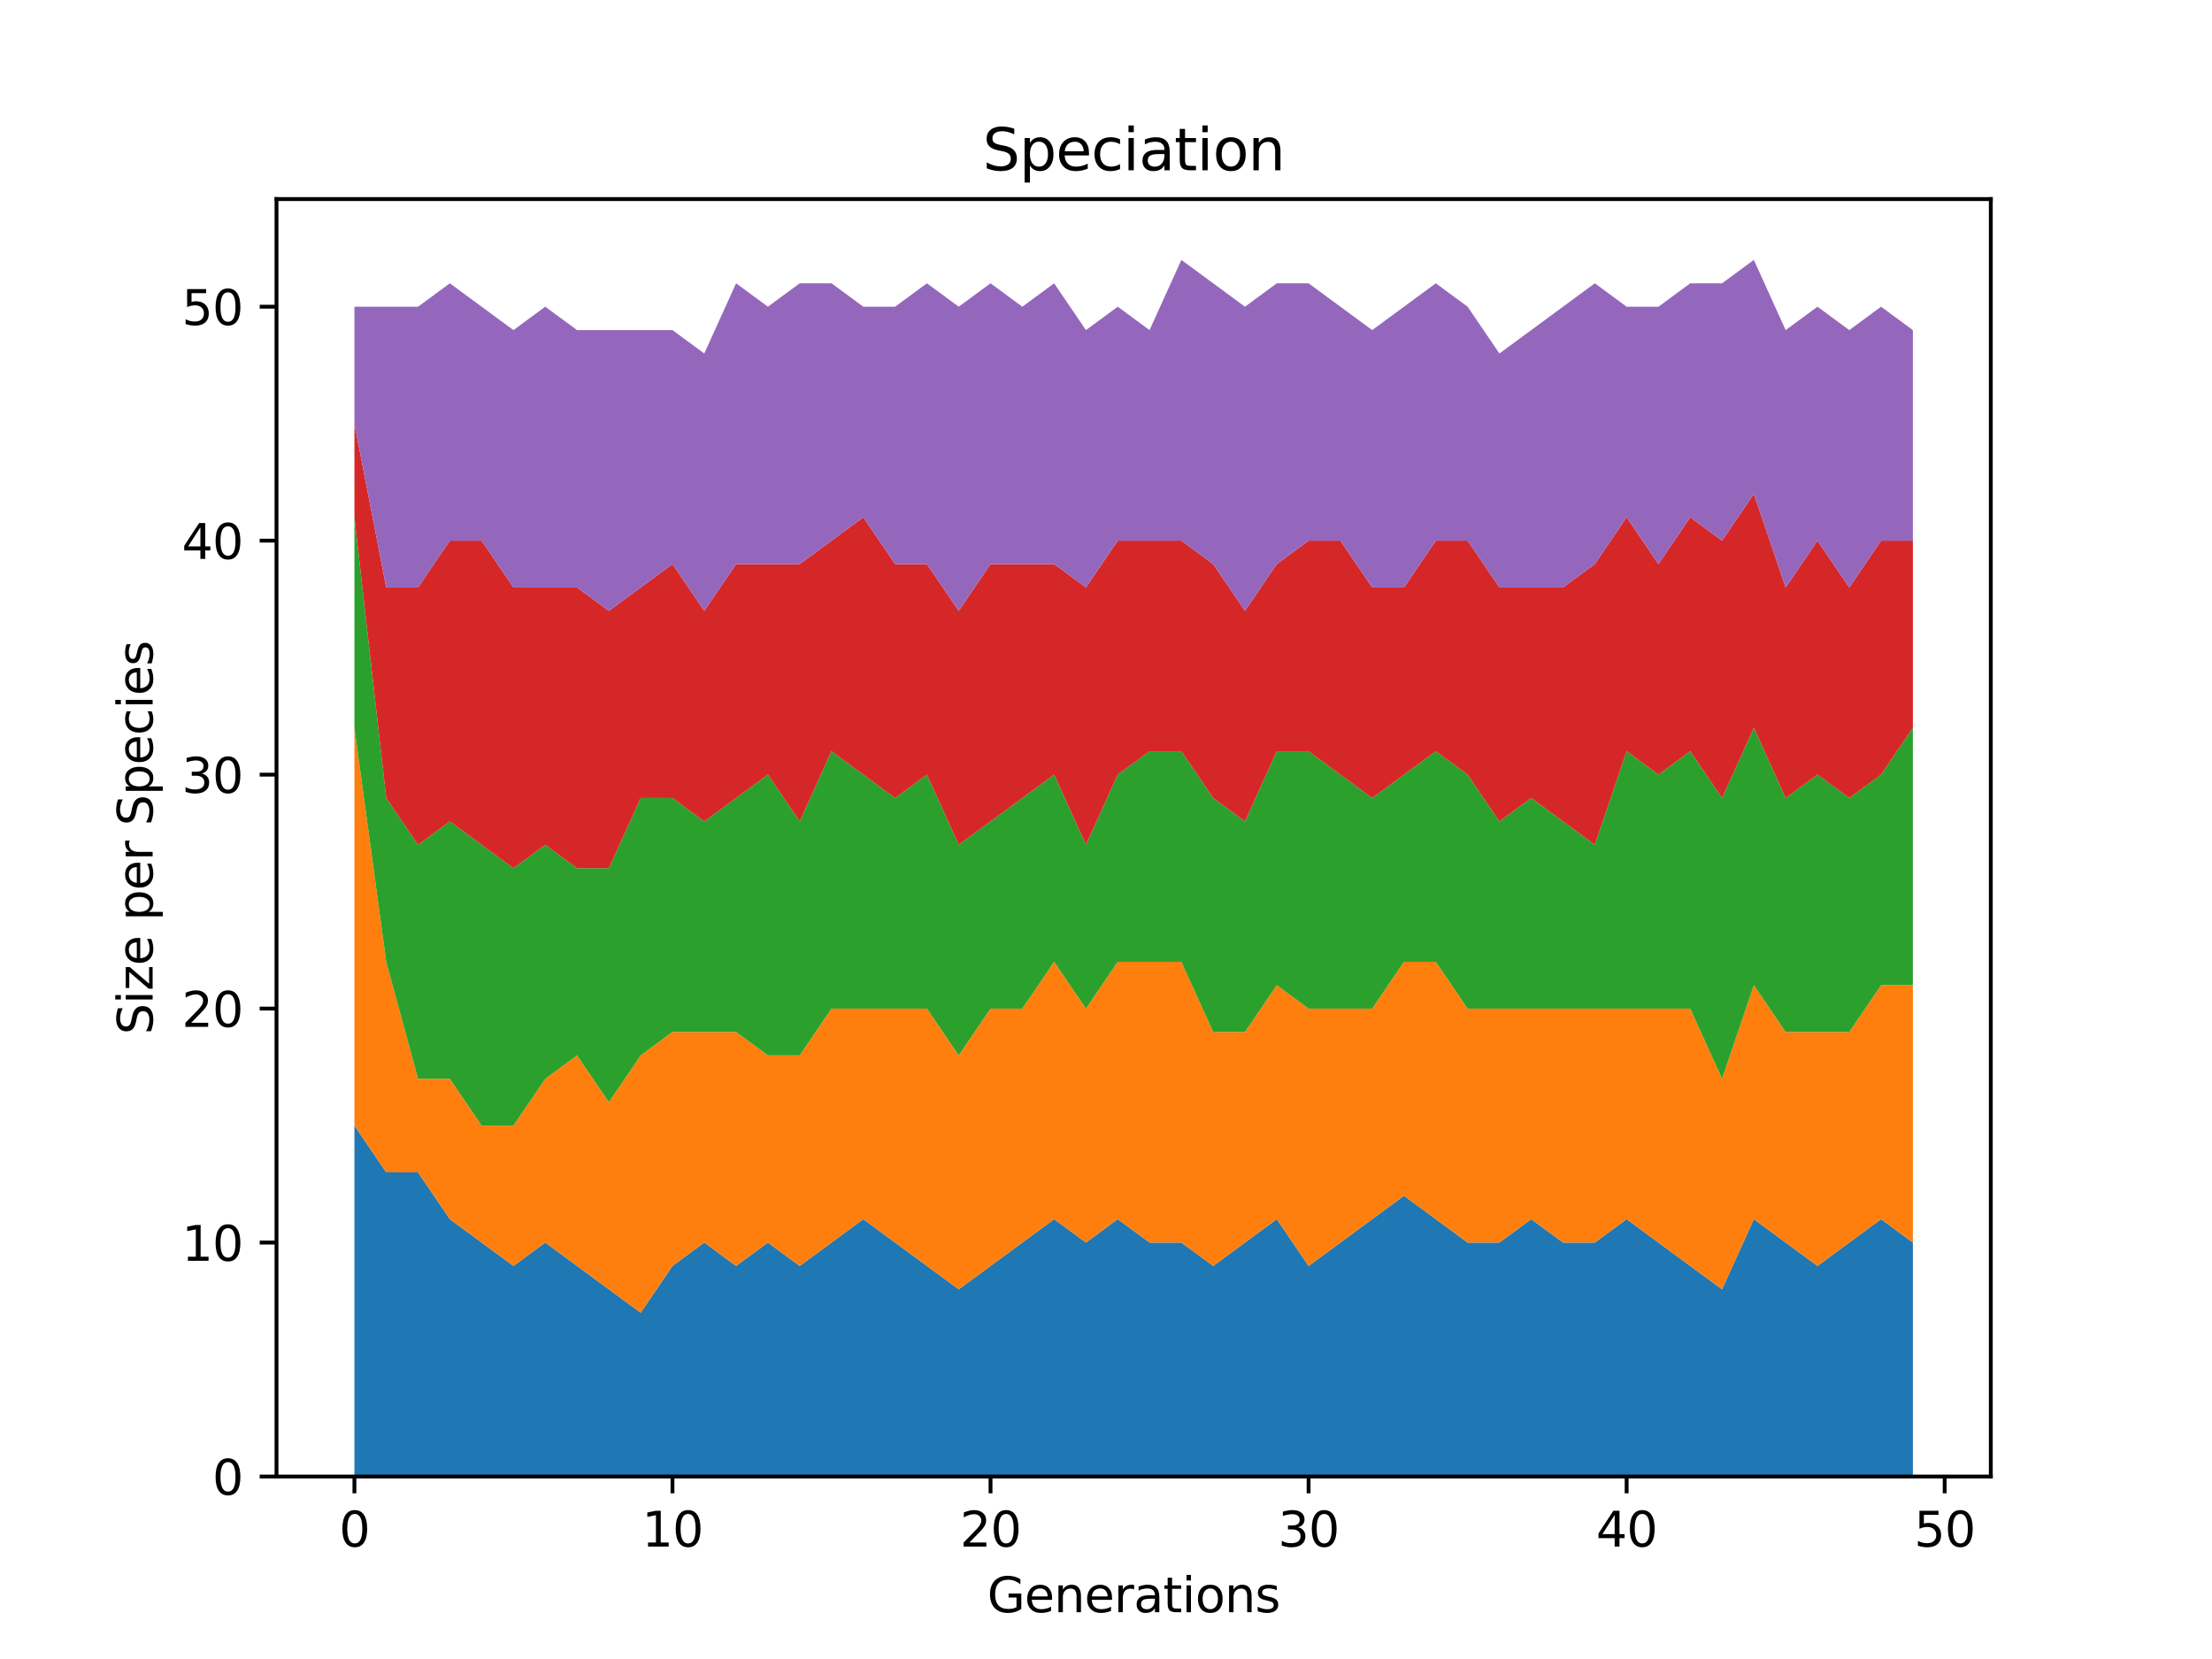 <?xml version="1.0" encoding="utf-8" standalone="no"?>
<!DOCTYPE svg PUBLIC "-//W3C//DTD SVG 1.1//EN"
  "http://www.w3.org/Graphics/SVG/1.1/DTD/svg11.dtd">
<svg height="345.6pt" version="1.1" viewBox="0 0 460.8 345.6" width="460.8pt" xmlns="http://www.w3.org/2000/svg" xmlns:xlink="http://www.w3.org/1999/xlink">
 <defs>
  <style type="text/css">*{stroke-linecap:butt;stroke-linejoin:round;}</style>
 </defs>
 <g id="figure_1">
  <g id="patch_1">
   <path d="M 0 345.6 
L 460.8 345.6 
L 460.8 0 
L 0 0 
z
" style="fill:#ffffff;"/>
  </g>
  <g id="axes_1">
   <g id="patch_2">
    <path d="M 57.6 307.584 
L 414.72 307.584 
L 414.72 41.472 
L 57.6 41.472 
z
" style="fill:#ffffff;"/>
   </g>
   <g id="PolyCollection_1">
    <path clip-path="url(#p5e6efacf18)" d="M 73.833 234.476 
L 73.833 307.584 
L 80.458 307.584 
L 87.084 307.584 
L 93.71 307.584 
L 100.335 307.584 
L 106.961 307.584 
L 113.586 307.584 
L 120.212 307.584 
L 126.838 307.584 
L 133.463 307.584 
L 140.089 307.584 
L 146.714 307.584 
L 153.34 307.584 
L 159.966 307.584 
L 166.591 307.584 
L 173.217 307.584 
L 179.842 307.584 
L 186.468 307.584 
L 193.094 307.584 
L 199.719 307.584 
L 206.345 307.584 
L 212.97 307.584 
L 219.596 307.584 
L 226.222 307.584 
L 232.847 307.584 
L 239.473 307.584 
L 246.098 307.584 
L 252.724 307.584 
L 259.35 307.584 
L 265.975 307.584 
L 272.601 307.584 
L 279.226 307.584 
L 285.852 307.584 
L 292.478 307.584 
L 299.103 307.584 
L 305.729 307.584 
L 312.354 307.584 
L 318.98 307.584 
L 325.606 307.584 
L 332.231 307.584 
L 338.857 307.584 
L 345.482 307.584 
L 352.108 307.584 
L 358.734 307.584 
L 365.359 307.584 
L 371.985 307.584 
L 378.61 307.584 
L 385.236 307.584 
L 391.862 307.584 
L 398.487 307.584 
L 398.487 258.846 
L 398.487 258.846 
L 391.862 253.972 
L 385.236 258.846 
L 378.61 263.719 
L 371.985 258.846 
L 365.359 253.972 
L 358.734 268.593 
L 352.108 263.719 
L 345.482 258.846 
L 338.857 253.972 
L 332.231 258.846 
L 325.606 258.846 
L 318.98 253.972 
L 312.354 258.846 
L 305.729 258.846 
L 299.103 253.972 
L 292.478 249.098 
L 285.852 253.972 
L 279.226 258.846 
L 272.601 263.719 
L 265.975 253.972 
L 259.35 258.846 
L 252.724 263.719 
L 246.098 258.846 
L 239.473 258.846 
L 232.847 253.972 
L 226.222 258.846 
L 219.596 253.972 
L 212.97 258.846 
L 206.345 263.719 
L 199.719 268.593 
L 193.094 263.719 
L 186.468 258.846 
L 179.842 253.972 
L 173.217 258.846 
L 166.591 263.719 
L 159.966 258.846 
L 153.34 263.719 
L 146.714 258.846 
L 140.089 263.719 
L 133.463 273.467 
L 126.838 268.593 
L 120.212 263.719 
L 113.586 258.846 
L 106.961 263.719 
L 100.335 258.846 
L 93.71 253.972 
L 87.084 244.224 
L 80.458 244.224 
L 73.833 234.476 
z
" style="fill:#1f77b4;"/>
   </g>
   <g id="PolyCollection_2">
    <path clip-path="url(#p5e6efacf18)" d="M 73.833 151.621 
L 73.833 234.476 
L 80.458 244.224 
L 87.084 244.224 
L 93.71 253.972 
L 100.335 258.846 
L 106.961 263.719 
L 113.586 258.846 
L 120.212 263.719 
L 126.838 268.593 
L 133.463 273.467 
L 140.089 263.719 
L 146.714 258.846 
L 153.34 263.719 
L 159.966 258.846 
L 166.591 263.719 
L 173.217 258.846 
L 179.842 253.972 
L 186.468 258.846 
L 193.094 263.719 
L 199.719 268.593 
L 206.345 263.719 
L 212.97 258.846 
L 219.596 253.972 
L 226.222 258.846 
L 232.847 253.972 
L 239.473 258.846 
L 246.098 258.846 
L 252.724 263.719 
L 259.35 258.846 
L 265.975 253.972 
L 272.601 263.719 
L 279.226 258.846 
L 285.852 253.972 
L 292.478 249.098 
L 299.103 253.972 
L 305.729 258.846 
L 312.354 258.846 
L 318.98 253.972 
L 325.606 258.846 
L 332.231 258.846 
L 338.857 253.972 
L 345.482 258.846 
L 352.108 263.719 
L 358.734 268.593 
L 365.359 253.972 
L 371.985 258.846 
L 378.61 263.719 
L 385.236 258.846 
L 391.862 253.972 
L 398.487 258.846 
L 398.487 205.233 
L 398.487 205.233 
L 391.862 205.233 
L 385.236 214.981 
L 378.61 214.981 
L 371.985 214.981 
L 365.359 205.233 
L 358.734 224.729 
L 352.108 210.107 
L 345.482 210.107 
L 338.857 210.107 
L 332.231 210.107 
L 325.606 210.107 
L 318.98 210.107 
L 312.354 210.107 
L 305.729 210.107 
L 299.103 200.359 
L 292.478 200.359 
L 285.852 210.107 
L 279.226 210.107 
L 272.601 210.107 
L 265.975 205.233 
L 259.35 214.981 
L 252.724 214.981 
L 246.098 200.359 
L 239.473 200.359 
L 232.847 200.359 
L 226.222 210.107 
L 219.596 200.359 
L 212.97 210.107 
L 206.345 210.107 
L 199.719 219.855 
L 193.094 210.107 
L 186.468 210.107 
L 179.842 210.107 
L 173.217 210.107 
L 166.591 219.855 
L 159.966 219.855 
L 153.34 214.981 
L 146.714 214.981 
L 140.089 214.981 
L 133.463 219.855 
L 126.838 229.602 
L 120.212 219.855 
L 113.586 224.729 
L 106.961 234.476 
L 100.335 234.476 
L 93.71 224.729 
L 87.084 224.729 
L 80.458 200.359 
L 73.833 151.621 
z
" style="fill:#ff7f0e;"/>
   </g>
   <g id="PolyCollection_3">
    <path clip-path="url(#p5e6efacf18)" d="M 73.833 107.756 
L 73.833 151.621 
L 80.458 200.359 
L 87.084 224.729 
L 93.71 224.729 
L 100.335 234.476 
L 106.961 234.476 
L 113.586 224.729 
L 120.212 219.855 
L 126.838 229.602 
L 133.463 219.855 
L 140.089 214.981 
L 146.714 214.981 
L 153.34 214.981 
L 159.966 219.855 
L 166.591 219.855 
L 173.217 210.107 
L 179.842 210.107 
L 186.468 210.107 
L 193.094 210.107 
L 199.719 219.855 
L 206.345 210.107 
L 212.97 210.107 
L 219.596 200.359 
L 226.222 210.107 
L 232.847 200.359 
L 239.473 200.359 
L 246.098 200.359 
L 252.724 214.981 
L 259.35 214.981 
L 265.975 205.233 
L 272.601 210.107 
L 279.226 210.107 
L 285.852 210.107 
L 292.478 200.359 
L 299.103 200.359 
L 305.729 210.107 
L 312.354 210.107 
L 318.98 210.107 
L 325.606 210.107 
L 332.231 210.107 
L 338.857 210.107 
L 345.482 210.107 
L 352.108 210.107 
L 358.734 224.729 
L 365.359 205.233 
L 371.985 214.981 
L 378.61 214.981 
L 385.236 214.981 
L 391.862 205.233 
L 398.487 205.233 
L 398.487 151.621 
L 398.487 151.621 
L 391.862 161.369 
L 385.236 166.242 
L 378.61 161.369 
L 371.985 166.242 
L 365.359 151.621 
L 358.734 166.242 
L 352.108 156.495 
L 345.482 161.369 
L 338.857 156.495 
L 332.231 175.99 
L 325.606 171.116 
L 318.98 166.242 
L 312.354 171.116 
L 305.729 161.369 
L 299.103 156.495 
L 292.478 161.369 
L 285.852 166.242 
L 279.226 161.369 
L 272.601 156.495 
L 265.975 156.495 
L 259.35 171.116 
L 252.724 166.242 
L 246.098 156.495 
L 239.473 156.495 
L 232.847 161.369 
L 226.222 175.99 
L 219.596 161.369 
L 212.97 166.242 
L 206.345 171.116 
L 199.719 175.99 
L 193.094 161.369 
L 186.468 166.242 
L 179.842 161.369 
L 173.217 156.495 
L 166.591 171.116 
L 159.966 161.369 
L 153.34 166.242 
L 146.714 171.116 
L 140.089 166.242 
L 133.463 166.242 
L 126.838 180.864 
L 120.212 180.864 
L 113.586 175.99 
L 106.961 180.864 
L 100.335 175.99 
L 93.71 171.116 
L 87.084 175.99 
L 80.458 166.242 
L 73.833 107.756 
z
" style="fill:#2ca02c;"/>
   </g>
   <g id="PolyCollection_4">
    <path clip-path="url(#p5e6efacf18)" d="M 73.833 88.261 
L 73.833 107.756 
L 80.458 166.242 
L 87.084 175.99 
L 93.71 171.116 
L 100.335 175.99 
L 106.961 180.864 
L 113.586 175.99 
L 120.212 180.864 
L 126.838 180.864 
L 133.463 166.242 
L 140.089 166.242 
L 146.714 171.116 
L 153.34 166.242 
L 159.966 161.369 
L 166.591 171.116 
L 173.217 156.495 
L 179.842 161.369 
L 186.468 166.242 
L 193.094 161.369 
L 199.719 175.99 
L 206.345 171.116 
L 212.97 166.242 
L 219.596 161.369 
L 226.222 175.99 
L 232.847 161.369 
L 239.473 156.495 
L 246.098 156.495 
L 252.724 166.242 
L 259.35 171.116 
L 265.975 156.495 
L 272.601 156.495 
L 279.226 161.369 
L 285.852 166.242 
L 292.478 161.369 
L 299.103 156.495 
L 305.729 161.369 
L 312.354 171.116 
L 318.98 166.242 
L 325.606 171.116 
L 332.231 175.99 
L 338.857 156.495 
L 345.482 161.369 
L 352.108 156.495 
L 358.734 166.242 
L 365.359 151.621 
L 371.985 166.242 
L 378.61 161.369 
L 385.236 166.242 
L 391.862 161.369 
L 398.487 151.621 
L 398.487 112.63 
L 398.487 112.63 
L 391.862 112.63 
L 385.236 122.378 
L 378.61 112.63 
L 371.985 122.378 
L 365.359 102.882 
L 358.734 112.63 
L 352.108 107.756 
L 345.482 117.504 
L 338.857 107.756 
L 332.231 117.504 
L 325.606 122.378 
L 318.98 122.378 
L 312.354 122.378 
L 305.729 112.63 
L 299.103 112.63 
L 292.478 122.378 
L 285.852 122.378 
L 279.226 112.63 
L 272.601 112.63 
L 265.975 117.504 
L 259.35 127.252 
L 252.724 117.504 
L 246.098 112.63 
L 239.473 112.63 
L 232.847 112.63 
L 226.222 122.378 
L 219.596 117.504 
L 212.97 117.504 
L 206.345 117.504 
L 199.719 127.252 
L 193.094 117.504 
L 186.468 117.504 
L 179.842 107.756 
L 173.217 112.63 
L 166.591 117.504 
L 159.966 117.504 
L 153.34 117.504 
L 146.714 127.252 
L 140.089 117.504 
L 133.463 122.378 
L 126.838 127.252 
L 120.212 122.378 
L 113.586 122.378 
L 106.961 122.378 
L 100.335 112.63 
L 93.71 112.63 
L 87.084 122.378 
L 80.458 122.378 
L 73.833 88.261 
z
" style="fill:#d62728;"/>
   </g>
   <g id="PolyCollection_5">
    <path clip-path="url(#p5e6efacf18)" d="M 73.833 63.892 
L 73.833 88.261 
L 80.458 122.378 
L 87.084 122.378 
L 93.71 112.63 
L 100.335 112.63 
L 106.961 122.378 
L 113.586 122.378 
L 120.212 122.378 
L 126.838 127.252 
L 133.463 122.378 
L 140.089 117.504 
L 146.714 127.252 
L 153.34 117.504 
L 159.966 117.504 
L 166.591 117.504 
L 173.217 112.63 
L 179.842 107.756 
L 186.468 117.504 
L 193.094 117.504 
L 199.719 127.252 
L 206.345 117.504 
L 212.97 117.504 
L 219.596 117.504 
L 226.222 122.378 
L 232.847 112.63 
L 239.473 112.63 
L 246.098 112.63 
L 252.724 117.504 
L 259.35 127.252 
L 265.975 117.504 
L 272.601 112.63 
L 279.226 112.63 
L 285.852 122.378 
L 292.478 122.378 
L 299.103 112.63 
L 305.729 112.63 
L 312.354 122.378 
L 318.98 122.378 
L 325.606 122.378 
L 332.231 117.504 
L 338.857 107.756 
L 345.482 117.504 
L 352.108 107.756 
L 358.734 112.63 
L 365.359 102.882 
L 371.985 122.378 
L 378.61 112.63 
L 385.236 122.378 
L 391.862 112.63 
L 398.487 112.63 
L 398.487 68.766 
L 398.487 68.766 
L 391.862 63.892 
L 385.236 68.766 
L 378.61 63.892 
L 371.985 68.766 
L 365.359 54.144 
L 358.734 59.018 
L 352.108 59.018 
L 345.482 63.892 
L 338.857 63.892 
L 332.231 59.018 
L 325.606 63.892 
L 318.98 68.766 
L 312.354 73.639 
L 305.729 63.892 
L 299.103 59.018 
L 292.478 63.892 
L 285.852 68.766 
L 279.226 63.892 
L 272.601 59.018 
L 265.975 59.018 
L 259.35 63.892 
L 252.724 59.018 
L 246.098 54.144 
L 239.473 68.766 
L 232.847 63.892 
L 226.222 68.766 
L 219.596 59.018 
L 212.97 63.892 
L 206.345 59.018 
L 199.719 63.892 
L 193.094 59.018 
L 186.468 63.892 
L 179.842 63.892 
L 173.217 59.018 
L 166.591 59.018 
L 159.966 63.892 
L 153.34 59.018 
L 146.714 73.639 
L 140.089 68.766 
L 133.463 68.766 
L 126.838 68.766 
L 120.212 68.766 
L 113.586 63.892 
L 106.961 68.766 
L 100.335 63.892 
L 93.71 59.018 
L 87.084 63.892 
L 80.458 63.892 
L 73.833 63.892 
z
" style="fill:#9467bd;"/>
   </g>
   <g id="matplotlib.axis_1">
    <g id="xtick_1">
     <g id="line2d_1">
      <defs>
       <path d="M 0 0 
L 0 3.5 
" id="m22f6673f6a" style="stroke:#000000;stroke-width:0.8;"/>
      </defs>
      <g>
       <use style="stroke:#000000;stroke-width:0.8;" x="73.833" xlink:href="#m22f6673f6a" y="307.584"/>
      </g>
     </g>
     <g id="text_1">
      <!-- 0 -->
      <g transform="translate(70.651 322.182)scale(0.1 -0.1)">
       <defs>
        <path d="M 2034 4250 
Q 1547 4250 1301 3770 
Q 1056 3291 1056 2328 
Q 1056 1369 1301 889 
Q 1547 409 2034 409 
Q 2525 409 2770 889 
Q 3016 1369 3016 2328 
Q 3016 3291 2770 3770 
Q 2525 4250 2034 4250 
z
M 2034 4750 
Q 2819 4750 3233 4129 
Q 3647 3509 3647 2328 
Q 3647 1150 3233 529 
Q 2819 -91 2034 -91 
Q 1250 -91 836 529 
Q 422 1150 422 2328 
Q 422 3509 836 4129 
Q 1250 4750 2034 4750 
z
" id="DejaVuSans-30" transform="scale(0.016)"/>
       </defs>
       <use xlink:href="#DejaVuSans-30"/>
      </g>
     </g>
    </g>
    <g id="xtick_2">
     <g id="line2d_2">
      <g>
       <use style="stroke:#000000;stroke-width:0.8;" x="140.089" xlink:href="#m22f6673f6a" y="307.584"/>
      </g>
     </g>
     <g id="text_2">
      <!-- 10 -->
      <g transform="translate(133.726 322.182)scale(0.1 -0.1)">
       <defs>
        <path d="M 794 531 
L 1825 531 
L 1825 4091 
L 703 3866 
L 703 4441 
L 1819 4666 
L 2450 4666 
L 2450 531 
L 3481 531 
L 3481 0 
L 794 0 
L 794 531 
z
" id="DejaVuSans-31" transform="scale(0.016)"/>
       </defs>
       <use xlink:href="#DejaVuSans-31"/>
       <use x="63.623" xlink:href="#DejaVuSans-30"/>
      </g>
     </g>
    </g>
    <g id="xtick_3">
     <g id="line2d_3">
      <g>
       <use style="stroke:#000000;stroke-width:0.8;" x="206.345" xlink:href="#m22f6673f6a" y="307.584"/>
      </g>
     </g>
     <g id="text_3">
      <!-- 20 -->
      <g transform="translate(199.982 322.182)scale(0.1 -0.1)">
       <defs>
        <path d="M 1228 531 
L 3431 531 
L 3431 0 
L 469 0 
L 469 531 
Q 828 903 1448 1529 
Q 2069 2156 2228 2338 
Q 2531 2678 2651 2914 
Q 2772 3150 2772 3378 
Q 2772 3750 2511 3984 
Q 2250 4219 1831 4219 
Q 1534 4219 1204 4116 
Q 875 4013 500 3803 
L 500 4441 
Q 881 4594 1212 4672 
Q 1544 4750 1819 4750 
Q 2544 4750 2975 4387 
Q 3406 4025 3406 3419 
Q 3406 3131 3298 2873 
Q 3191 2616 2906 2266 
Q 2828 2175 2409 1742 
Q 1991 1309 1228 531 
z
" id="DejaVuSans-32" transform="scale(0.016)"/>
       </defs>
       <use xlink:href="#DejaVuSans-32"/>
       <use x="63.623" xlink:href="#DejaVuSans-30"/>
      </g>
     </g>
    </g>
    <g id="xtick_4">
     <g id="line2d_4">
      <g>
       <use style="stroke:#000000;stroke-width:0.8;" x="272.601" xlink:href="#m22f6673f6a" y="307.584"/>
      </g>
     </g>
     <g id="text_4">
      <!-- 30 -->
      <g transform="translate(266.238 322.182)scale(0.1 -0.1)">
       <defs>
        <path d="M 2597 2516 
Q 3050 2419 3304 2112 
Q 3559 1806 3559 1356 
Q 3559 666 3084 287 
Q 2609 -91 1734 -91 
Q 1441 -91 1130 -33 
Q 819 25 488 141 
L 488 750 
Q 750 597 1062 519 
Q 1375 441 1716 441 
Q 2309 441 2620 675 
Q 2931 909 2931 1356 
Q 2931 1769 2642 2001 
Q 2353 2234 1838 2234 
L 1294 2234 
L 1294 2753 
L 1863 2753 
Q 2328 2753 2575 2939 
Q 2822 3125 2822 3475 
Q 2822 3834 2567 4026 
Q 2313 4219 1838 4219 
Q 1578 4219 1281 4162 
Q 984 4106 628 3988 
L 628 4550 
Q 988 4650 1302 4700 
Q 1616 4750 1894 4750 
Q 2613 4750 3031 4423 
Q 3450 4097 3450 3541 
Q 3450 3153 3228 2886 
Q 3006 2619 2597 2516 
z
" id="DejaVuSans-33" transform="scale(0.016)"/>
       </defs>
       <use xlink:href="#DejaVuSans-33"/>
       <use x="63.623" xlink:href="#DejaVuSans-30"/>
      </g>
     </g>
    </g>
    <g id="xtick_5">
     <g id="line2d_5">
      <g>
       <use style="stroke:#000000;stroke-width:0.8;" x="338.857" xlink:href="#m22f6673f6a" y="307.584"/>
      </g>
     </g>
     <g id="text_5">
      <!-- 40 -->
      <g transform="translate(332.494 322.182)scale(0.1 -0.1)">
       <defs>
        <path d="M 2419 4116 
L 825 1625 
L 2419 1625 
L 2419 4116 
z
M 2253 4666 
L 3047 4666 
L 3047 1625 
L 3713 1625 
L 3713 1100 
L 3047 1100 
L 3047 0 
L 2419 0 
L 2419 1100 
L 313 1100 
L 313 1709 
L 2253 4666 
z
" id="DejaVuSans-34" transform="scale(0.016)"/>
       </defs>
       <use xlink:href="#DejaVuSans-34"/>
       <use x="63.623" xlink:href="#DejaVuSans-30"/>
      </g>
     </g>
    </g>
    <g id="xtick_6">
     <g id="line2d_6">
      <g>
       <use style="stroke:#000000;stroke-width:0.8;" x="405.113" xlink:href="#m22f6673f6a" y="307.584"/>
      </g>
     </g>
     <g id="text_6">
      <!-- 50 -->
      <g transform="translate(398.75 322.182)scale(0.1 -0.1)">
       <defs>
        <path d="M 691 4666 
L 3169 4666 
L 3169 4134 
L 1269 4134 
L 1269 2991 
Q 1406 3038 1543 3061 
Q 1681 3084 1819 3084 
Q 2600 3084 3056 2656 
Q 3513 2228 3513 1497 
Q 3513 744 3044 326 
Q 2575 -91 1722 -91 
Q 1428 -91 1123 -41 
Q 819 9 494 109 
L 494 744 
Q 775 591 1075 516 
Q 1375 441 1709 441 
Q 2250 441 2565 725 
Q 2881 1009 2881 1497 
Q 2881 1984 2565 2268 
Q 2250 2553 1709 2553 
Q 1456 2553 1204 2497 
Q 953 2441 691 2322 
L 691 4666 
z
" id="DejaVuSans-35" transform="scale(0.016)"/>
       </defs>
       <use xlink:href="#DejaVuSans-35"/>
       <use x="63.623" xlink:href="#DejaVuSans-30"/>
      </g>
     </g>
    </g>
    <g id="text_7">
     <!-- Generations -->
     <g transform="translate(205.662 335.861)scale(0.1 -0.1)">
      <defs>
       <path d="M 3809 666 
L 3809 1919 
L 2778 1919 
L 2778 2438 
L 4434 2438 
L 4434 434 
Q 4069 175 3628 42 
Q 3188 -91 2688 -91 
Q 1594 -91 976 548 
Q 359 1188 359 2328 
Q 359 3472 976 4111 
Q 1594 4750 2688 4750 
Q 3144 4750 3555 4637 
Q 3966 4525 4313 4306 
L 4313 3634 
Q 3963 3931 3569 4081 
Q 3175 4231 2741 4231 
Q 1884 4231 1454 3753 
Q 1025 3275 1025 2328 
Q 1025 1384 1454 906 
Q 1884 428 2741 428 
Q 3075 428 3337 486 
Q 3600 544 3809 666 
z
" id="DejaVuSans-47" transform="scale(0.016)"/>
       <path d="M 3597 1894 
L 3597 1613 
L 953 1613 
Q 991 1019 1311 708 
Q 1631 397 2203 397 
Q 2534 397 2845 478 
Q 3156 559 3463 722 
L 3463 178 
Q 3153 47 2828 -22 
Q 2503 -91 2169 -91 
Q 1331 -91 842 396 
Q 353 884 353 1716 
Q 353 2575 817 3079 
Q 1281 3584 2069 3584 
Q 2775 3584 3186 3129 
Q 3597 2675 3597 1894 
z
M 3022 2063 
Q 3016 2534 2758 2815 
Q 2500 3097 2075 3097 
Q 1594 3097 1305 2825 
Q 1016 2553 972 2059 
L 3022 2063 
z
" id="DejaVuSans-65" transform="scale(0.016)"/>
       <path d="M 3513 2113 
L 3513 0 
L 2938 0 
L 2938 2094 
Q 2938 2591 2744 2837 
Q 2550 3084 2163 3084 
Q 1697 3084 1428 2787 
Q 1159 2491 1159 1978 
L 1159 0 
L 581 0 
L 581 3500 
L 1159 3500 
L 1159 2956 
Q 1366 3272 1645 3428 
Q 1925 3584 2291 3584 
Q 2894 3584 3203 3211 
Q 3513 2838 3513 2113 
z
" id="DejaVuSans-6e" transform="scale(0.016)"/>
       <path d="M 2631 2963 
Q 2534 3019 2420 3045 
Q 2306 3072 2169 3072 
Q 1681 3072 1420 2755 
Q 1159 2438 1159 1844 
L 1159 0 
L 581 0 
L 581 3500 
L 1159 3500 
L 1159 2956 
Q 1341 3275 1631 3429 
Q 1922 3584 2338 3584 
Q 2397 3584 2469 3576 
Q 2541 3569 2628 3553 
L 2631 2963 
z
" id="DejaVuSans-72" transform="scale(0.016)"/>
       <path d="M 2194 1759 
Q 1497 1759 1228 1600 
Q 959 1441 959 1056 
Q 959 750 1161 570 
Q 1363 391 1709 391 
Q 2188 391 2477 730 
Q 2766 1069 2766 1631 
L 2766 1759 
L 2194 1759 
z
M 3341 1997 
L 3341 0 
L 2766 0 
L 2766 531 
Q 2569 213 2275 61 
Q 1981 -91 1556 -91 
Q 1019 -91 701 211 
Q 384 513 384 1019 
Q 384 1609 779 1909 
Q 1175 2209 1959 2209 
L 2766 2209 
L 2766 2266 
Q 2766 2663 2505 2880 
Q 2244 3097 1772 3097 
Q 1472 3097 1187 3025 
Q 903 2953 641 2809 
L 641 3341 
Q 956 3463 1253 3523 
Q 1550 3584 1831 3584 
Q 2591 3584 2966 3190 
Q 3341 2797 3341 1997 
z
" id="DejaVuSans-61" transform="scale(0.016)"/>
       <path d="M 1172 4494 
L 1172 3500 
L 2356 3500 
L 2356 3053 
L 1172 3053 
L 1172 1153 
Q 1172 725 1289 603 
Q 1406 481 1766 481 
L 2356 481 
L 2356 0 
L 1766 0 
Q 1100 0 847 248 
Q 594 497 594 1153 
L 594 3053 
L 172 3053 
L 172 3500 
L 594 3500 
L 594 4494 
L 1172 4494 
z
" id="DejaVuSans-74" transform="scale(0.016)"/>
       <path d="M 603 3500 
L 1178 3500 
L 1178 0 
L 603 0 
L 603 3500 
z
M 603 4863 
L 1178 4863 
L 1178 4134 
L 603 4134 
L 603 4863 
z
" id="DejaVuSans-69" transform="scale(0.016)"/>
       <path d="M 1959 3097 
Q 1497 3097 1228 2736 
Q 959 2375 959 1747 
Q 959 1119 1226 758 
Q 1494 397 1959 397 
Q 2419 397 2687 759 
Q 2956 1122 2956 1747 
Q 2956 2369 2687 2733 
Q 2419 3097 1959 3097 
z
M 1959 3584 
Q 2709 3584 3137 3096 
Q 3566 2609 3566 1747 
Q 3566 888 3137 398 
Q 2709 -91 1959 -91 
Q 1206 -91 779 398 
Q 353 888 353 1747 
Q 353 2609 779 3096 
Q 1206 3584 1959 3584 
z
" id="DejaVuSans-6f" transform="scale(0.016)"/>
       <path d="M 2834 3397 
L 2834 2853 
Q 2591 2978 2328 3040 
Q 2066 3103 1784 3103 
Q 1356 3103 1142 2972 
Q 928 2841 928 2578 
Q 928 2378 1081 2264 
Q 1234 2150 1697 2047 
L 1894 2003 
Q 2506 1872 2764 1633 
Q 3022 1394 3022 966 
Q 3022 478 2636 193 
Q 2250 -91 1575 -91 
Q 1294 -91 989 -36 
Q 684 19 347 128 
L 347 722 
Q 666 556 975 473 
Q 1284 391 1588 391 
Q 1994 391 2212 530 
Q 2431 669 2431 922 
Q 2431 1156 2273 1281 
Q 2116 1406 1581 1522 
L 1381 1569 
Q 847 1681 609 1914 
Q 372 2147 372 2553 
Q 372 3047 722 3315 
Q 1072 3584 1716 3584 
Q 2034 3584 2315 3537 
Q 2597 3491 2834 3397 
z
" id="DejaVuSans-73" transform="scale(0.016)"/>
      </defs>
      <use xlink:href="#DejaVuSans-47"/>
      <use x="77.49" xlink:href="#DejaVuSans-65"/>
      <use x="139.014" xlink:href="#DejaVuSans-6e"/>
      <use x="202.393" xlink:href="#DejaVuSans-65"/>
      <use x="263.916" xlink:href="#DejaVuSans-72"/>
      <use x="305.029" xlink:href="#DejaVuSans-61"/>
      <use x="366.309" xlink:href="#DejaVuSans-74"/>
      <use x="405.518" xlink:href="#DejaVuSans-69"/>
      <use x="433.301" xlink:href="#DejaVuSans-6f"/>
      <use x="494.482" xlink:href="#DejaVuSans-6e"/>
      <use x="557.861" xlink:href="#DejaVuSans-73"/>
     </g>
    </g>
   </g>
   <g id="matplotlib.axis_2">
    <g id="ytick_1">
     <g id="line2d_7">
      <defs>
       <path d="M 0 0 
L -3.5 0 
" id="m4c78f86000" style="stroke:#000000;stroke-width:0.8;"/>
      </defs>
      <g>
       <use style="stroke:#000000;stroke-width:0.8;" x="57.6" xlink:href="#m4c78f86000" y="307.584"/>
      </g>
     </g>
     <g id="text_8">
      <!-- 0 -->
      <g transform="translate(44.237 311.383)scale(0.1 -0.1)">
       <use xlink:href="#DejaVuSans-30"/>
      </g>
     </g>
    </g>
    <g id="ytick_2">
     <g id="line2d_8">
      <g>
       <use style="stroke:#000000;stroke-width:0.8;" x="57.6" xlink:href="#m4c78f86000" y="258.846"/>
      </g>
     </g>
     <g id="text_9">
      <!-- 10 -->
      <g transform="translate(37.875 262.645)scale(0.1 -0.1)">
       <use xlink:href="#DejaVuSans-31"/>
       <use x="63.623" xlink:href="#DejaVuSans-30"/>
      </g>
     </g>
    </g>
    <g id="ytick_3">
     <g id="line2d_9">
      <g>
       <use style="stroke:#000000;stroke-width:0.8;" x="57.6" xlink:href="#m4c78f86000" y="210.107"/>
      </g>
     </g>
     <g id="text_10">
      <!-- 20 -->
      <g transform="translate(37.875 213.906)scale(0.1 -0.1)">
       <use xlink:href="#DejaVuSans-32"/>
       <use x="63.623" xlink:href="#DejaVuSans-30"/>
      </g>
     </g>
    </g>
    <g id="ytick_4">
     <g id="line2d_10">
      <g>
       <use style="stroke:#000000;stroke-width:0.8;" x="57.6" xlink:href="#m4c78f86000" y="161.369"/>
      </g>
     </g>
     <g id="text_11">
      <!-- 30 -->
      <g transform="translate(37.875 165.168)scale(0.1 -0.1)">
       <use xlink:href="#DejaVuSans-33"/>
       <use x="63.623" xlink:href="#DejaVuSans-30"/>
      </g>
     </g>
    </g>
    <g id="ytick_5">
     <g id="line2d_11">
      <g>
       <use style="stroke:#000000;stroke-width:0.8;" x="57.6" xlink:href="#m4c78f86000" y="112.63"/>
      </g>
     </g>
     <g id="text_12">
      <!-- 40 -->
      <g transform="translate(37.875 116.429)scale(0.1 -0.1)">
       <use xlink:href="#DejaVuSans-34"/>
       <use x="63.623" xlink:href="#DejaVuSans-30"/>
      </g>
     </g>
    </g>
    <g id="ytick_6">
     <g id="line2d_12">
      <g>
       <use style="stroke:#000000;stroke-width:0.8;" x="57.6" xlink:href="#m4c78f86000" y="63.892"/>
      </g>
     </g>
     <g id="text_13">
      <!-- 50 -->
      <g transform="translate(37.875 67.691)scale(0.1 -0.1)">
       <use xlink:href="#DejaVuSans-35"/>
       <use x="63.623" xlink:href="#DejaVuSans-30"/>
      </g>
     </g>
    </g>
    <g id="text_14">
     <!-- Size per Species -->
     <g transform="translate(31.795 215.521)rotate(-90)scale(0.1 -0.1)">
      <defs>
       <path d="M 3425 4513 
L 3425 3897 
Q 3066 4069 2747 4153 
Q 2428 4238 2131 4238 
Q 1616 4238 1336 4038 
Q 1056 3838 1056 3469 
Q 1056 3159 1242 3001 
Q 1428 2844 1947 2747 
L 2328 2669 
Q 3034 2534 3370 2195 
Q 3706 1856 3706 1288 
Q 3706 609 3251 259 
Q 2797 -91 1919 -91 
Q 1588 -91 1214 -16 
Q 841 59 441 206 
L 441 856 
Q 825 641 1194 531 
Q 1563 422 1919 422 
Q 2459 422 2753 634 
Q 3047 847 3047 1241 
Q 3047 1584 2836 1778 
Q 2625 1972 2144 2069 
L 1759 2144 
Q 1053 2284 737 2584 
Q 422 2884 422 3419 
Q 422 4038 858 4394 
Q 1294 4750 2059 4750 
Q 2388 4750 2728 4690 
Q 3069 4631 3425 4513 
z
" id="DejaVuSans-53" transform="scale(0.016)"/>
       <path d="M 353 3500 
L 3084 3500 
L 3084 2975 
L 922 459 
L 3084 459 
L 3084 0 
L 275 0 
L 275 525 
L 2438 3041 
L 353 3041 
L 353 3500 
z
" id="DejaVuSans-7a" transform="scale(0.016)"/>
       <path id="DejaVuSans-20" transform="scale(0.016)"/>
       <path d="M 1159 525 
L 1159 -1331 
L 581 -1331 
L 581 3500 
L 1159 3500 
L 1159 2969 
Q 1341 3281 1617 3432 
Q 1894 3584 2278 3584 
Q 2916 3584 3314 3078 
Q 3713 2572 3713 1747 
Q 3713 922 3314 415 
Q 2916 -91 2278 -91 
Q 1894 -91 1617 61 
Q 1341 213 1159 525 
z
M 3116 1747 
Q 3116 2381 2855 2742 
Q 2594 3103 2138 3103 
Q 1681 3103 1420 2742 
Q 1159 2381 1159 1747 
Q 1159 1113 1420 752 
Q 1681 391 2138 391 
Q 2594 391 2855 752 
Q 3116 1113 3116 1747 
z
" id="DejaVuSans-70" transform="scale(0.016)"/>
       <path d="M 3122 3366 
L 3122 2828 
Q 2878 2963 2633 3030 
Q 2388 3097 2138 3097 
Q 1578 3097 1268 2742 
Q 959 2388 959 1747 
Q 959 1106 1268 751 
Q 1578 397 2138 397 
Q 2388 397 2633 464 
Q 2878 531 3122 666 
L 3122 134 
Q 2881 22 2623 -34 
Q 2366 -91 2075 -91 
Q 1284 -91 818 406 
Q 353 903 353 1747 
Q 353 2603 823 3093 
Q 1294 3584 2113 3584 
Q 2378 3584 2631 3529 
Q 2884 3475 3122 3366 
z
" id="DejaVuSans-63" transform="scale(0.016)"/>
      </defs>
      <use xlink:href="#DejaVuSans-53"/>
      <use x="63.477" xlink:href="#DejaVuSans-69"/>
      <use x="91.26" xlink:href="#DejaVuSans-7a"/>
      <use x="143.75" xlink:href="#DejaVuSans-65"/>
      <use x="205.273" xlink:href="#DejaVuSans-20"/>
      <use x="237.061" xlink:href="#DejaVuSans-70"/>
      <use x="300.537" xlink:href="#DejaVuSans-65"/>
      <use x="362.061" xlink:href="#DejaVuSans-72"/>
      <use x="403.174" xlink:href="#DejaVuSans-20"/>
      <use x="434.961" xlink:href="#DejaVuSans-53"/>
      <use x="498.438" xlink:href="#DejaVuSans-70"/>
      <use x="561.914" xlink:href="#DejaVuSans-65"/>
      <use x="623.438" xlink:href="#DejaVuSans-63"/>
      <use x="678.418" xlink:href="#DejaVuSans-69"/>
      <use x="706.201" xlink:href="#DejaVuSans-65"/>
      <use x="767.725" xlink:href="#DejaVuSans-73"/>
     </g>
    </g>
   </g>
   <g id="patch_3">
    <path d="M 57.6 307.584 
L 57.6 41.472 
" style="fill:none;stroke:#000000;stroke-linecap:square;stroke-linejoin:miter;stroke-width:0.8;"/>
   </g>
   <g id="patch_4">
    <path d="M 414.72 307.584 
L 414.72 41.472 
" style="fill:none;stroke:#000000;stroke-linecap:square;stroke-linejoin:miter;stroke-width:0.8;"/>
   </g>
   <g id="patch_5">
    <path d="M 57.6 307.584 
L 414.72 307.584 
" style="fill:none;stroke:#000000;stroke-linecap:square;stroke-linejoin:miter;stroke-width:0.8;"/>
   </g>
   <g id="patch_6">
    <path d="M 57.6 41.472 
L 414.72 41.472 
" style="fill:none;stroke:#000000;stroke-linecap:square;stroke-linejoin:miter;stroke-width:0.8;"/>
   </g>
   <g id="text_15">
    <!-- Speciation -->
    <g transform="translate(204.714 35.472)scale(0.12 -0.12)">
     <use xlink:href="#DejaVuSans-53"/>
     <use x="63.477" xlink:href="#DejaVuSans-70"/>
     <use x="126.953" xlink:href="#DejaVuSans-65"/>
     <use x="188.477" xlink:href="#DejaVuSans-63"/>
     <use x="243.457" xlink:href="#DejaVuSans-69"/>
     <use x="271.24" xlink:href="#DejaVuSans-61"/>
     <use x="332.52" xlink:href="#DejaVuSans-74"/>
     <use x="371.729" xlink:href="#DejaVuSans-69"/>
     <use x="399.512" xlink:href="#DejaVuSans-6f"/>
     <use x="460.693" xlink:href="#DejaVuSans-6e"/>
    </g>
   </g>
  </g>
 </g>
 <defs>
  <clipPath id="p5e6efacf18">
   <rect height="266.112" width="357.12" x="57.6" y="41.472"/>
  </clipPath>
 </defs>
</svg>
